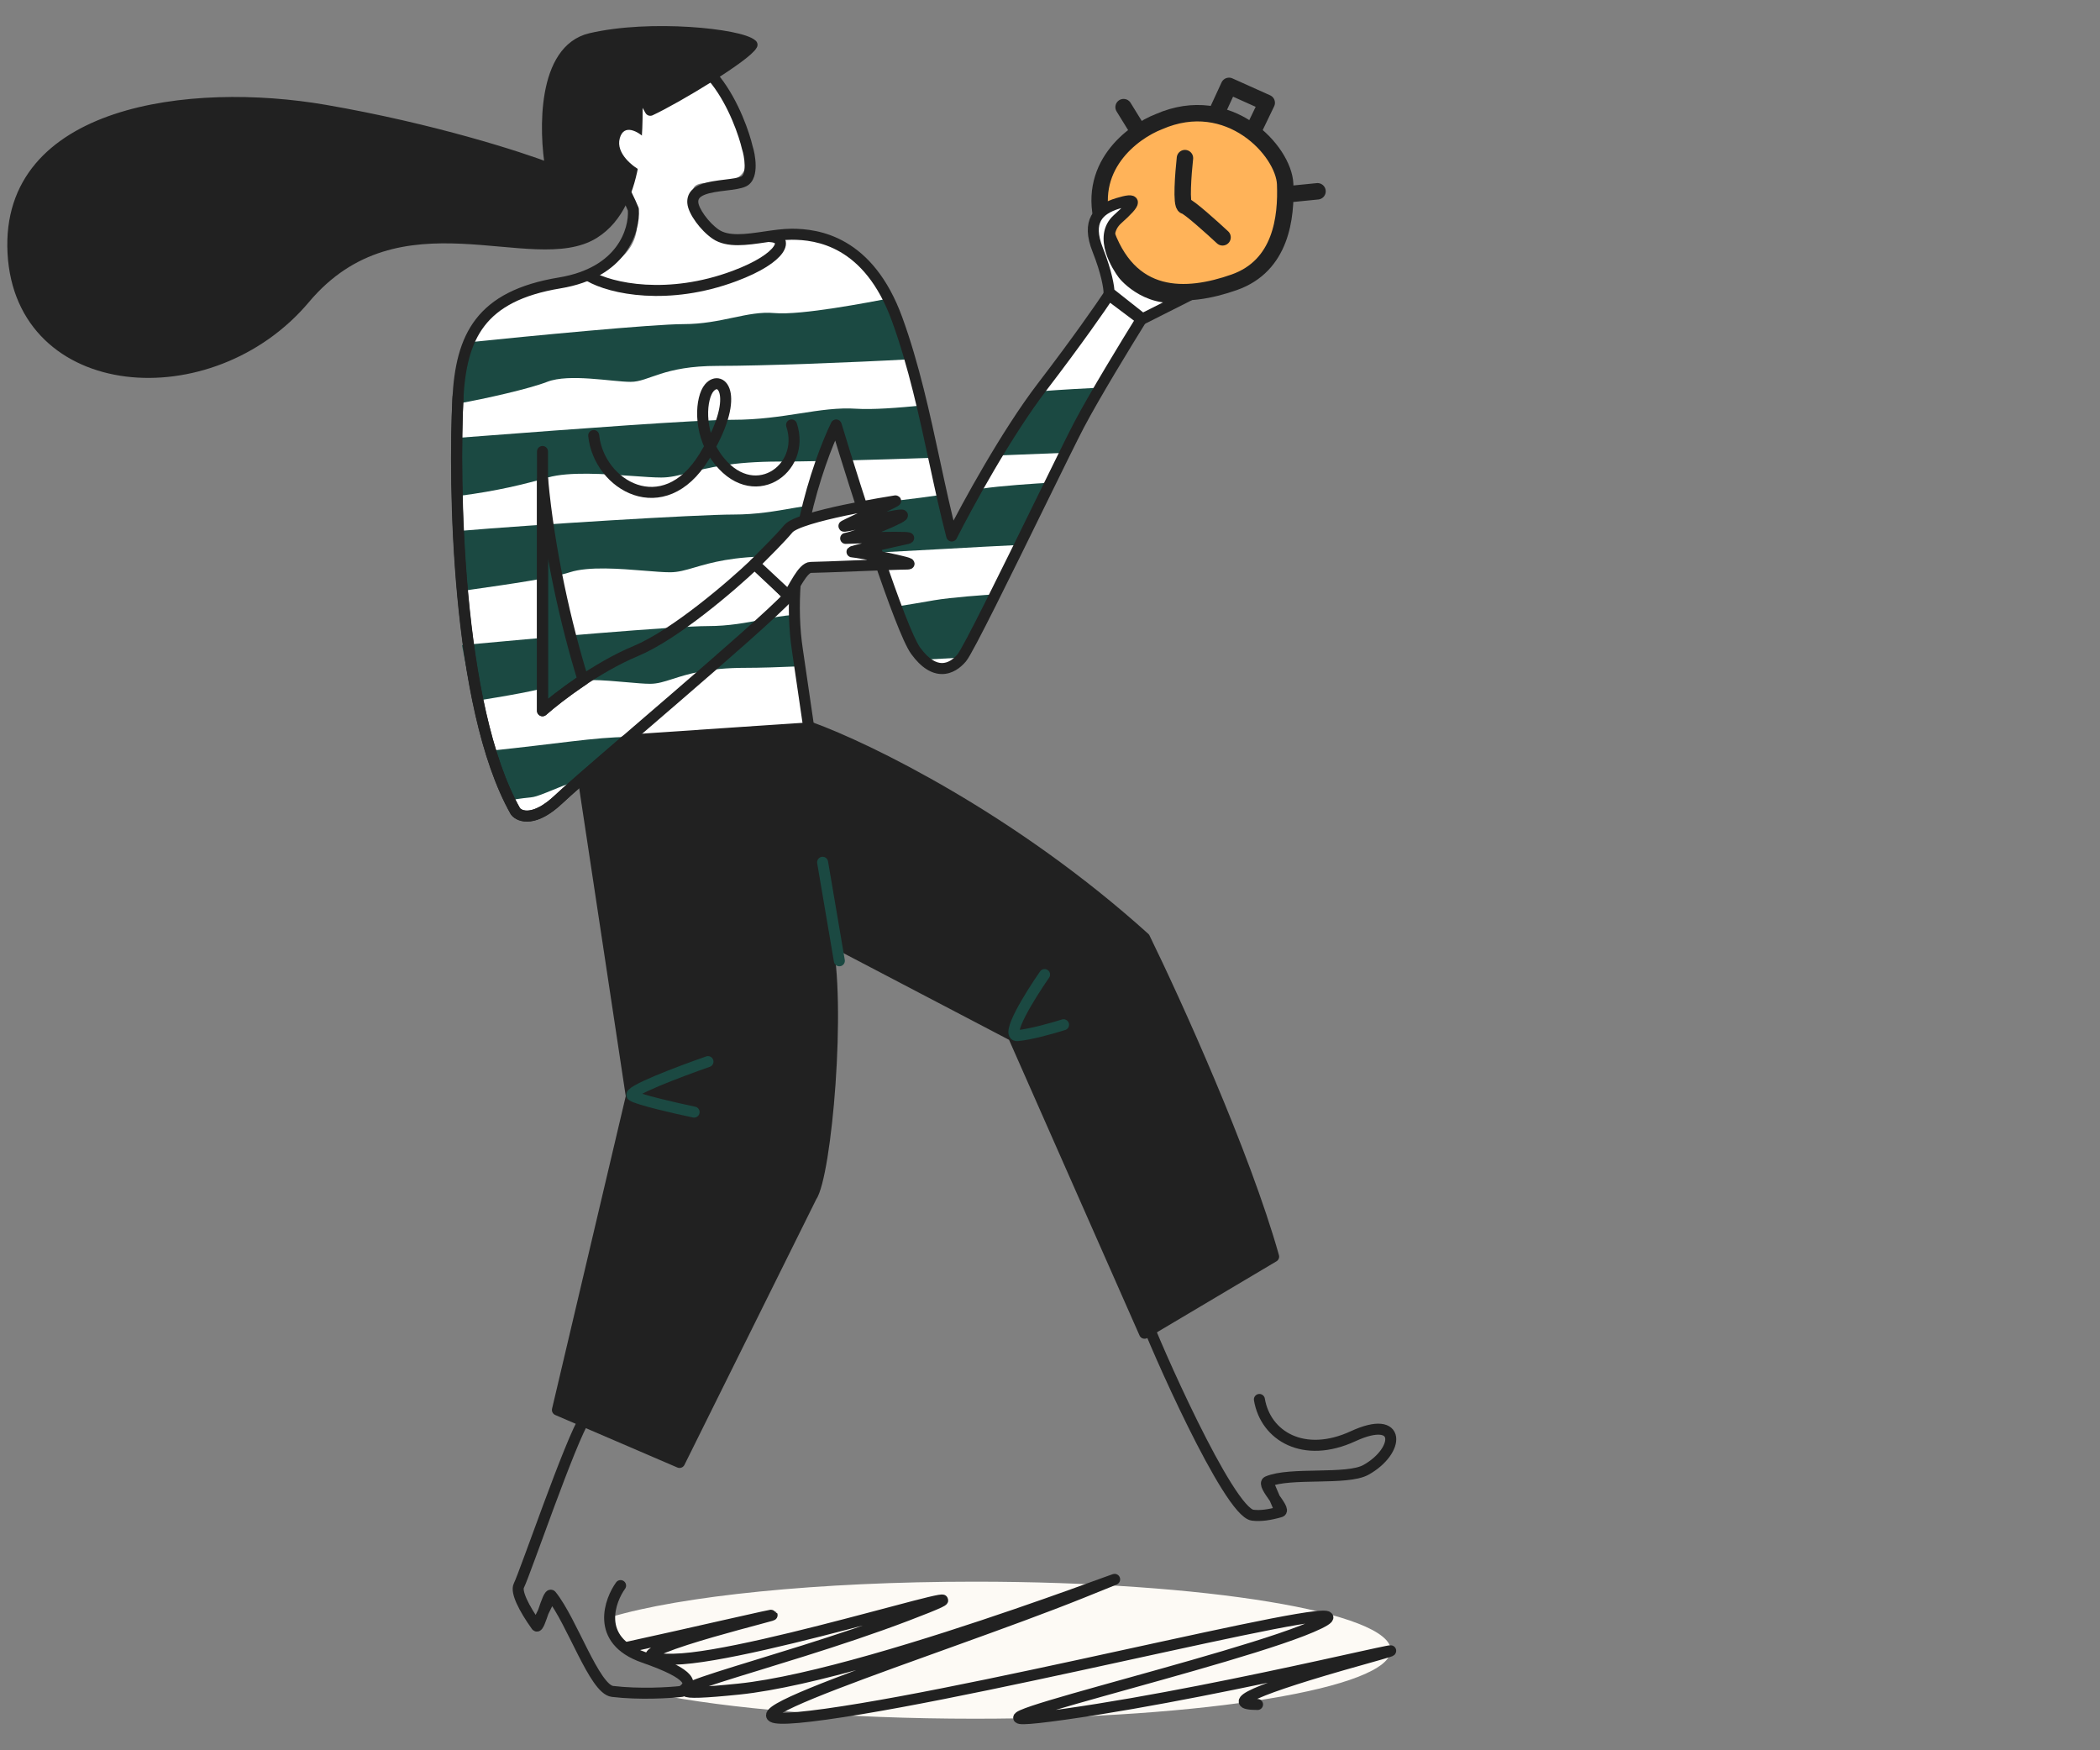 <svg width="240" height="200" viewBox="0 0 240 200" fill="none" xmlns="http://www.w3.org/2000/svg">
<rect x="0" y="0" width="240" height="200" fill="#808080" stroke="none"/>
<path fill-rule="evenodd" clip-rule="evenodd" d="M111.412 196.392C137.663 196.392 158.944 192.887 158.944 188.563C158.944 184.239 137.663 180.733 111.412 180.733C93.439 180.733 77.797 182.376 69.718 184.8C69.711 186.308 70.376 188.001 72.684 189.004C73.589 189.396 74.371 189.72 75.044 189.998C77.857 191.162 78.752 191.532 78.603 192.826C78.526 193.487 76.707 193.608 74.507 193.497C83.222 195.264 96.517 196.392 111.412 196.392Z" fill="#FDFAF5"/>
<path d="M71.526 188.265C78.362 186.787 89.586 184.16 88.108 184.603C86.26 185.157 67.6 189.776 77.023 189.592C86.445 189.407 119.147 178.691 103.628 184.603C88.108 190.515 68.191 194.669 84.449 193.006C100.708 191.343 139.656 175.55 123.582 182.017C107.508 188.483 74.436 198.645 94.39 195.873C114.344 193.102 159.055 181.462 150.741 185.527C142.427 189.592 102.15 198.645 121.734 195.873C141.318 193.102 168.293 186.081 155.729 189.592C143.166 193.102 139.84 194.765 143.72 194.765" stroke="#212121" stroke-width="1.258" stroke-linecap="round" stroke-linejoin="round"/>
<path d="M126.186 25.993C123.972 19.116 129.44 15.065 132.452 13.9C140.465 10.403 146.73 17.251 146.876 21.039C147.022 24.827 146.439 30.364 141.048 32.258C135.657 34.152 128.955 34.589 126.186 25.993Z" fill="#FFB359" stroke="#212121" stroke-width="1.877" stroke-linecap="round" stroke-linejoin="round"/>
<path d="M130.013 14.84L128.41 12.242M147.258 22.191L150.574 21.86M139.133 12.685L140.459 9.811L144.77 11.745L143.278 14.84M135.423 18.067C135.228 19.848 134.954 23.434 135.423 23.538C135.892 23.642 138.484 25.969 139.721 27.12" stroke="#212121" stroke-width="1.877" stroke-linecap="round" stroke-linejoin="round"/>
<path d="M73.544 4.753C75.342 4.86 79.542 5.896 81.957 9.188C83.476 11.243 85.8 16.82 85.263 18.929C84.42 22.238 79.007 19.7 79.19 21.986C79.373 24.272 80.595 26.283 81.957 26.765C84.299 27.593 87.552 26.765 90.441 26.765C93.33 26.765 99.924 28.35 102.746 37.473C105.222 45.477 107.773 56.431 108.927 61.25C110.681 57.776 115.201 49.508 119.245 44.225C123.29 38.941 126.021 35.007 126.881 33.7L130.596 36.486C128.945 39.134 125.21 45.257 123.476 48.558C121.309 52.686 111.197 73.839 110.062 75.18C108.927 76.522 106.966 77.347 104.8 74.355C103.066 71.961 98.024 56.16 95.719 48.558C93.597 52.938 89.743 64.229 91.3 74.355L92.648 83.569L65.977 89.193L63.322 92.079L59.687 93.464L56.166 86.943L52.91 71.476L52.473 44.365L53.826 39.101C53.828 38.539 53.965 37.962 54.273 37.361C57.074 31.888 74.131 33.7 72.736 24.432C71.344 15.185 58.821 7.98 73.544 4.753Z" fill="white"/>
<path d="M78.111 37.036C74.63 37.036 60.617 38.387 53.319 39.135L52.351 46.115C55.532 45.553 60.51 44.419 62.531 43.633C65.058 42.651 69.97 43.633 72.076 43.633C74.181 43.633 75.725 41.809 82.041 41.809C87.094 41.809 97.331 41.425 104.022 41.051L101.692 34.089C99.446 34.51 91.586 36.054 88.498 35.773C85.41 35.493 82.462 37.036 78.111 37.036Z" fill="#1B4942"/>
<path fill-rule="evenodd" clip-rule="evenodd" d="M114.218 52.038C117.143 51.928 119.857 51.82 122.091 51.728L125.672 44.299C124.287 44.363 121.34 44.518 118.83 44.717L114.218 52.038ZM105.633 46.303C102.599 46.615 99.654 46.824 97.875 46.705C95.77 46.564 93.712 46.883 91.438 47.236C89.181 47.586 86.71 47.968 83.767 47.968C79.499 47.968 65.333 49.044 55.324 49.804C54.245 49.886 53.214 49.964 52.249 50.037L52.504 56.66C56.825 56.098 59.859 55.351 62.605 54.565C65.04 53.868 69.109 54.16 72.287 54.389C73.588 54.483 74.739 54.565 75.569 54.565C76.616 54.565 77.56 54.321 78.758 54.011C80.832 53.474 83.666 52.741 89.105 52.741C90.369 52.741 91.977 52.719 93.817 52.681C94.068 52.676 94.357 51.792 94.65 50.88L95.566 48.9C95.773 48.895 95.948 49.807 96.124 50.729C96.305 51.67 96.487 52.62 96.707 52.614C99.72 52.537 103.116 52.432 106.531 52.315L105.633 46.303Z" fill="#1B4942"/>
<path fill-rule="evenodd" clip-rule="evenodd" d="M107.471 56.561L108.787 60.667L111.581 55.936C111.791 55.903 111.98 55.873 112.144 55.847C114.301 55.51 118.436 55.239 120.234 55.145L116.597 62.264C114.063 62.382 110.941 62.555 107.663 62.737L107.663 62.737C105.306 62.868 102.87 63.003 100.513 63.125L98.499 57.537C101.085 57.422 104.577 56.978 107.471 56.561ZM83.828 58.795C79.648 58.795 61.075 59.936 52.31 60.685L52.311 67.596C52.908 67.508 53.573 67.413 54.279 67.312L54.279 67.312L54.279 67.312C58.084 66.768 63.073 66.055 65.12 65.392C67.273 64.694 70.87 64.987 73.68 65.216C74.829 65.309 75.847 65.392 76.581 65.392C77.506 65.392 78.341 65.147 79.4 64.837C81.234 64.3 83.739 63.567 88.547 63.567C89.337 63.567 90.26 63.551 91.286 63.523L92.332 57.772C91.77 57.859 91.198 57.959 90.609 58.062C88.614 58.412 86.43 58.795 83.828 58.795Z" fill="#1B4942"/>
<path d="M71.668 84.219C68.187 84.219 63.391 85.028 56.092 85.777L58.102 91.473C61.283 90.911 60.367 91.371 62.388 90.585C64.914 89.603 64.876 89.388 66.982 89.388L71.668 84.219Z" fill="#1B4942"/>
<path fill-rule="evenodd" clip-rule="evenodd" d="M52.803 73.714C60.799 72.966 77.104 71.539 80.918 71.539C83.291 71.539 85.284 71.156 87.104 70.806C88.369 70.563 89.55 70.336 90.719 70.265L91.414 76.138C88.987 76.243 86.832 76.311 85.223 76.311C80.836 76.311 78.551 77.045 76.878 77.581C75.912 77.891 75.15 78.136 74.305 78.136C73.636 78.136 72.707 78.053 71.659 77.96C69.095 77.731 65.814 77.439 63.849 78.136C61.658 78.914 57.602 79.567 54.141 80.124H54.141L54.032 80.142L52.803 73.714ZM105.79 75.366C107.329 75.279 108.782 75.199 110.088 75.132L114.131 67.89C112.491 67.983 108.719 68.255 106.751 68.591C106.598 68.618 106.423 68.648 106.226 68.682C105.32 68.838 103.972 69.071 102.445 69.312C103.261 72.648 104.922 74.661 105.79 75.366Z" fill="#1B4942"/>
<path d="M61.963 80.353V71.49L62.7 61.383L66.45 77.751L61.963 80.353Z" fill="#1B4942"/>
<path d="M67.344 31.541C69.844 33.004 76.372 34.368 83.941 31.541C89.538 29.451 90.246 27.143 88.012 27.037" stroke="#212121" stroke-width="1.258" stroke-linecap="round" stroke-linejoin="round"/>
<path d="M81.8 9.188L82.296 8.801L82.288 8.791L81.8 9.188ZM73.387 4.753L73.424 4.125C73.367 4.122 73.309 4.126 73.252 4.139L73.387 4.753ZM85.412 16.892L84.799 17.032C84.804 17.055 84.81 17.077 84.818 17.099L85.412 16.892ZM84.988 20.732L84.721 20.163H84.721L84.988 20.732ZM82.904 21.149L82.98 21.773L82.904 21.149ZM79.179 23.175L78.552 23.226L79.179 23.175ZM81.8 26.765L82.154 26.245L81.8 26.765ZM87.41 27.076L87.502 27.698L87.41 27.076ZM102.531 36.486L103.122 36.271L102.531 36.486ZM106.833 52.842L106.218 52.975L106.833 52.842ZM108.77 61.25L108.162 61.41C108.229 61.663 108.444 61.848 108.704 61.876C108.964 61.903 109.214 61.767 109.332 61.534L108.77 61.25ZM119.089 44.225L118.589 43.842L119.089 44.225ZM126.725 33.7L127.102 33.197C126.963 33.092 126.788 33.05 126.617 33.08C126.446 33.11 126.295 33.209 126.199 33.354L126.725 33.7ZM130.439 36.486L130.973 36.819C131.146 36.541 131.078 36.178 130.817 35.983L130.439 36.486ZM123.32 48.558L122.763 48.266H122.763L123.32 48.558ZM118.788 57.695L118.224 57.418L118.788 57.695ZM109.905 75.18L110.386 75.587L109.905 75.18ZM104.643 74.355L104.133 74.724L104.643 74.355ZM95.563 48.558L96.165 48.376C96.089 48.128 95.87 47.952 95.612 47.931C95.354 47.911 95.109 48.051 94.996 48.284L95.563 48.558ZM91.144 74.355L91.766 74.264L91.765 74.259L91.144 74.355ZM92.491 83.569L92.523 84.197C92.7 84.188 92.865 84.105 92.977 83.968C93.09 83.831 93.139 83.653 93.113 83.478L92.491 83.569ZM71.479 84.654L71.447 84.026C71.307 84.033 71.174 84.086 71.069 84.177L71.479 84.654ZM63.868 91.315L64.3 91.772L63.868 91.315ZM58.914 92.717L58.366 93.027C58.383 93.056 58.401 93.084 58.422 93.11L58.914 92.717ZM52.325 45.646L51.697 45.614L52.325 45.646ZM63.962 32.329L63.859 31.709L63.859 31.709L63.962 32.329ZM72.384 23.935L73.011 23.892C73.007 23.825 72.991 23.759 72.966 23.697L72.384 23.935ZM69.087 17.86L69.623 17.531L69.087 17.86ZM62.021 54.841L62.647 54.784C62.623 54.518 62.434 54.297 62.175 54.231C61.916 54.166 61.644 54.271 61.497 54.493L62.021 54.841ZM61.998 54.875L61.474 54.527C61.406 54.63 61.37 54.751 61.37 54.875H61.998ZM61.998 81.219H61.37C61.37 81.467 61.515 81.692 61.741 81.793C61.967 81.894 62.231 81.854 62.416 81.689L61.998 81.219ZM66.643 77.7L66.992 78.224C67.224 78.069 67.327 77.779 67.244 77.513L66.643 77.7ZM82.288 8.791C79.573 5.453 75.349 4.239 73.424 4.125L73.35 5.381C75.022 5.48 78.876 6.589 81.312 9.585L82.288 8.791ZM86.025 16.753C85.683 15.251 84.469 11.585 82.296 8.801L81.304 9.575C83.325 12.163 84.48 15.635 84.799 17.032L86.025 16.753ZM85.255 21.302C85.753 21.068 86.03 20.634 86.177 20.203C86.324 19.778 86.365 19.3 86.359 18.861C86.349 17.986 86.149 17.096 86.006 16.686L84.818 17.099C84.919 17.39 85.093 18.145 85.102 18.877C85.106 19.242 85.069 19.559 84.988 19.795C84.908 20.026 84.809 20.121 84.721 20.163L85.255 21.302ZM82.98 21.773C83.395 21.722 83.818 21.671 84.196 21.603C84.568 21.537 84.945 21.447 85.255 21.302L84.721 20.163C84.565 20.236 84.319 20.303 83.975 20.365C83.637 20.425 83.251 20.472 82.827 20.524L82.98 21.773ZM79.806 23.125C79.787 22.892 79.847 22.748 79.941 22.634C80.051 22.501 80.245 22.367 80.554 22.246C81.187 21.996 82.06 21.885 82.98 21.773L82.827 20.524C81.958 20.63 80.906 20.755 80.093 21.075C79.679 21.238 79.269 21.473 78.972 21.832C78.659 22.21 78.508 22.681 78.552 23.226L79.806 23.125ZM82.154 26.245C81.587 25.858 81.001 25.255 80.547 24.63C80.322 24.32 80.138 24.016 80.008 23.745C79.875 23.465 79.816 23.255 79.806 23.125L78.552 23.226C78.579 23.572 78.707 23.94 78.873 24.286C79.042 24.641 79.268 25.011 79.529 25.37C80.046 26.082 80.732 26.798 81.445 27.284L82.154 26.245ZM87.318 26.454C86.248 26.611 85.237 26.759 84.325 26.759C83.413 26.759 82.689 26.609 82.154 26.245L81.445 27.284C82.283 27.855 83.305 28.017 84.325 28.017C85.346 28.017 86.454 27.852 87.502 27.698L87.318 26.454ZM90.487 26.136C89.47 26.136 88.365 26.3 87.318 26.454L87.502 27.698C88.571 27.541 89.58 27.394 90.487 27.394V26.136ZM103.122 36.271C101.447 31.668 99.073 29.11 96.685 27.717C94.308 26.329 91.986 26.136 90.487 26.136V27.394C91.877 27.394 93.945 27.574 96.051 28.803C98.147 30.027 100.35 32.33 101.94 36.701L103.122 36.271ZM107.448 52.71C106.286 47.318 105.047 41.563 103.122 36.271L101.94 36.701C103.83 41.898 105.053 47.568 106.218 52.975L107.448 52.71ZM109.379 61.09C108.692 58.48 108.082 55.65 107.448 52.71L106.218 52.975C106.851 55.909 107.467 58.768 108.162 61.41L109.379 61.09ZM118.589 43.842C114.508 49.173 109.967 57.484 108.209 60.967L109.332 61.534C111.082 58.069 115.58 49.842 119.588 44.607L118.589 43.842ZM126.199 33.354C125.349 34.646 122.628 38.568 118.589 43.842L119.588 44.607C123.64 39.315 126.38 35.368 127.25 34.045L126.199 33.354ZM130.817 35.983L127.102 33.197L126.347 34.203L130.062 36.989L130.817 35.983ZM123.876 48.851C125.598 45.572 129.321 39.469 130.973 36.819L129.906 36.153C128.256 38.799 124.509 44.941 122.763 48.266L123.876 48.851ZM119.353 57.972C121.361 53.878 123.115 50.3 123.876 48.851L122.763 48.266C121.991 49.736 120.226 53.336 118.224 57.418L119.353 57.972ZM110.386 75.587C110.52 75.427 110.698 75.139 110.893 74.8C111.098 74.444 111.351 73.979 111.643 73.428C112.227 72.326 112.974 70.863 113.81 69.198C115.482 65.866 117.521 61.708 119.353 57.972L118.224 57.418C116.391 61.156 114.355 65.308 112.685 68.633C111.851 70.296 111.109 71.749 110.532 72.839C110.243 73.384 109.997 73.834 109.802 74.173C109.597 74.53 109.474 74.716 109.425 74.774L110.386 75.587ZM104.133 74.724C105.278 76.304 106.475 77.022 107.661 77.022C108.826 77.022 109.759 76.327 110.386 75.587L109.425 74.774C108.917 75.375 108.302 75.764 107.661 75.764C107.041 75.764 106.175 75.398 105.152 73.986L104.133 74.724ZM94.961 48.741C96.114 52.546 97.953 58.404 99.721 63.612C100.605 66.215 101.473 68.662 102.231 70.611C102.609 71.585 102.962 72.441 103.277 73.132C103.587 73.811 103.877 74.37 104.133 74.724L105.152 73.986C104.975 73.741 104.729 73.282 104.422 72.61C104.121 71.949 103.777 71.118 103.403 70.155C102.655 68.231 101.794 65.803 100.912 63.207C99.15 58.016 97.316 52.172 96.165 48.376L94.961 48.741ZM91.765 74.259C90.236 64.313 94.033 53.159 96.129 48.833L94.996 48.284C92.849 52.717 88.937 64.144 90.522 74.45L91.765 74.259ZM93.113 83.478L91.766 74.264L90.521 74.446L91.869 83.66L93.113 83.478ZM71.511 85.282L92.523 84.197L92.459 82.941L71.447 84.026L71.511 85.282ZM71.069 84.177C67.554 87.202 64.606 89.751 63.436 90.858L64.3 91.772C65.443 90.691 68.361 88.168 71.889 85.13L71.069 84.177ZM63.436 90.858C62.108 92.114 61.113 92.528 60.464 92.607C59.823 92.685 59.502 92.445 59.405 92.324L58.422 93.11C58.824 93.612 59.596 93.98 60.616 93.856C61.628 93.732 62.861 93.133 64.3 91.772L63.436 90.858ZM59.461 92.407C56.12 86.503 54.363 77.166 53.511 68.071C52.662 59.002 52.721 50.279 52.953 45.678L51.697 45.614C51.462 50.267 51.403 59.05 52.259 68.189C53.112 77.3 54.883 86.872 58.366 93.027L59.461 92.407ZM52.953 45.678C53.133 42.124 53.766 39.327 55.377 37.237C56.976 35.164 59.622 33.683 64.064 32.95L63.859 31.709C59.234 32.472 56.243 34.055 54.381 36.469C52.532 38.867 51.88 41.981 51.697 45.614L52.953 45.678ZM64.064 32.95C67.773 32.338 70.073 30.76 71.416 28.959C72.747 27.174 73.103 25.218 73.011 23.892L71.756 23.978C71.829 25.032 71.543 26.684 70.407 28.207C69.283 29.714 67.29 31.143 63.859 31.709L64.064 32.95ZM68.551 18.189C69.739 20.125 70.963 22.122 71.802 24.173L72.966 23.697C72.082 21.535 70.801 19.45 69.623 17.531L68.551 18.189ZM73.252 4.139C70.496 4.743 68.541 5.516 67.243 6.472C65.917 7.448 65.271 8.619 65.172 9.945C65.077 11.227 65.5 12.577 66.132 13.928C66.767 15.286 67.651 16.724 68.551 18.189L69.623 17.531C68.713 16.05 67.871 14.675 67.272 13.395C66.671 12.11 66.355 10.998 66.427 10.038C66.495 9.121 66.922 8.27 67.988 7.485C69.081 6.681 70.837 5.956 73.522 5.367L73.252 4.139ZM61.497 54.493L61.474 54.527L62.523 55.223L62.545 55.189L61.497 54.493ZM61.37 54.875V81.219H62.627V54.875H61.37ZM62.416 81.689C63.289 80.914 64.954 79.58 66.992 78.224L66.294 77.176C64.211 78.564 62.498 79.933 61.581 80.749L62.416 81.689ZM61.395 54.899C62.136 63.005 64.081 71.58 66.043 77.887L67.244 77.513C65.303 71.275 63.38 62.788 62.647 54.784L61.395 54.899Z" fill="#212121"/>
<path d="M52.348 45.328C51.88 54.583 52.09 80.659 58.914 92.717C59.412 93.341 61.101 93.933 63.868 91.315C67.327 88.043 86.677 71.871 90.136 68.132L86.303 64.393C83.624 66.948 77.142 72.526 72.655 74.395C68.168 76.265 63.681 79.724 61.999 81.219V51.589" stroke="#212121" stroke-width="1.258" stroke-linecap="round" stroke-linejoin="round"/>
<path d="M86.233 64.452C87.607 63.07 89.114 61.585 90.097 60.418C91.325 58.959 101.871 57.311 102.332 57.234C102.793 57.157 97.187 59.691 96.496 60.075C95.805 60.459 101.948 58.847 103.023 58.847C104.051 58.847 97.984 61.305 96.648 61.519C97.97 61.462 104.908 61.269 103.714 61.534L103.714 61.534C102.332 61.841 96.803 63.07 97.418 63.07C98.032 63.07 105.096 64.452 103.714 64.452C102.332 64.452 93.809 64.836 92.657 64.836C91.735 64.836 90.711 67.24 90.097 68.059L86.233 64.452Z" fill="white" stroke="#212121" stroke-width="1.258" stroke-linecap="round" stroke-linejoin="round"/>
<path d="M67.851 49.766C68.447 55.48 75.817 59.77 80.469 52.205C84.764 45.219 82.431 42.702 81.057 44.317C80.097 45.446 79.753 49.238 81.847 52.205C85.919 57.973 92.169 53.671 90.464 48.555" stroke="#212121" stroke-width="1.258" stroke-linecap="round" stroke-linejoin="round"/>
<path d="M126.747 33.419C126.747 32.885 126.488 31.162 125.452 28.548C124.157 25.279 125.513 23.923 127.733 23.244C129.953 22.566 130.015 22.998 127.733 25.033C125.452 27.068 127.795 30.583 128.35 31.323C128.882 32.032 132.236 35.389 136.753 33.324L137.339 33.029C137.141 33.138 136.946 33.236 136.753 33.324L130.57 36.441L126.747 33.419Z" fill="white" stroke="#212121" stroke-width="1.258" stroke-linecap="round" stroke-linejoin="round"/>
<path d="M74.317 12.602C77.304 11.216 85.278 6.406 85.945 5.117C84.611 3.902 74.317 2.805 67.487 4.414C62.022 5.701 62.192 14.887 62.96 19.319C59.48 17.966 49.445 14.727 37.148 12.602C21.776 9.945 0.619 12.618 1.489 28.906C2.359 45.194 24.097 46.872 34.828 34.111C45.559 21.349 60.925 30.996 67.885 26.646C73.454 23.165 72.797 13.502 72.784 9.869L74.317 12.602Z" fill="#212121" stroke="#212121" stroke-width="1.258" stroke-linecap="round" stroke-linejoin="round"/>
<path d="M70.832 15.799C71.31 14.057 72.967 15.073 73.736 15.799L73.394 19.6C72.341 19.059 70.354 17.541 70.832 15.799Z" fill="white"/>
<path d="M130.807 107.171C115.687 93.526 99.112 85.474 92.714 83.153L71.672 84.578L66.649 88.883L72.154 125.286L63.705 161.111L77.659 167.109L92.714 136.777C94.421 134.356 96.167 114.531 94.421 107.171L115.806 118.365L130.807 152.347L145.559 143.588C142.24 131.787 134.341 114.393 130.807 107.171Z" fill="#212121" stroke="#212121" stroke-width="1.258" stroke-linecap="round" stroke-linejoin="round"/>
<path d="M66.893 161.993C65.188 164.576 60.042 179.694 59.298 181.182C58.946 181.888 59.843 183.733 61.304 185.776M70.924 181.182C69.787 182.733 67.863 187.399 73.567 189.383C79.272 191.367 79.191 192.446 77.9 193.273C76.556 193.428 73.094 193.645 69.994 193.273C67.929 193.025 65.375 185.239 63.009 182.312M130.733 150.211C131.811 153.303 140.398 172.792 143.159 173.137C144.088 173.253 145.172 173.088 146.337 172.743M143.931 159.912C144.636 164.115 149.027 166.704 154.636 164.115C160.246 161.526 159.987 165.801 156.104 167.959C153.933 169.165 147.437 168.185 144.866 169.296M61.304 185.776C61.641 186.246 62.62 181.832 63.009 182.312M61.304 185.776L63.009 182.312M146.337 172.743C147.082 172.522 144.074 169.638 144.866 169.296M146.337 172.743L144.866 169.296" stroke="#212121" stroke-width="1.258" stroke-linecap="round" stroke-linejoin="round"/>
<path d="M80.912 121.309C77.74 122.414 71.567 124.741 72.26 125.202C72.952 125.664 77.259 126.644 79.326 127.077" stroke="#1B4942" stroke-width="1.258" stroke-linecap="round" stroke-linejoin="round"/>
<path d="M119.38 111.362C117.727 113.738 114.794 118.459 116.281 118.335C117.769 118.211 120.413 117.457 121.55 117.095" stroke="#1B4942" stroke-width="1.258" stroke-linecap="round" stroke-linejoin="round"/>
<path d="M95.926 109.785L94.013 98.532" stroke="#1B4942" stroke-width="1.258" stroke-linecap="round" stroke-linejoin="round"/>
</svg>
